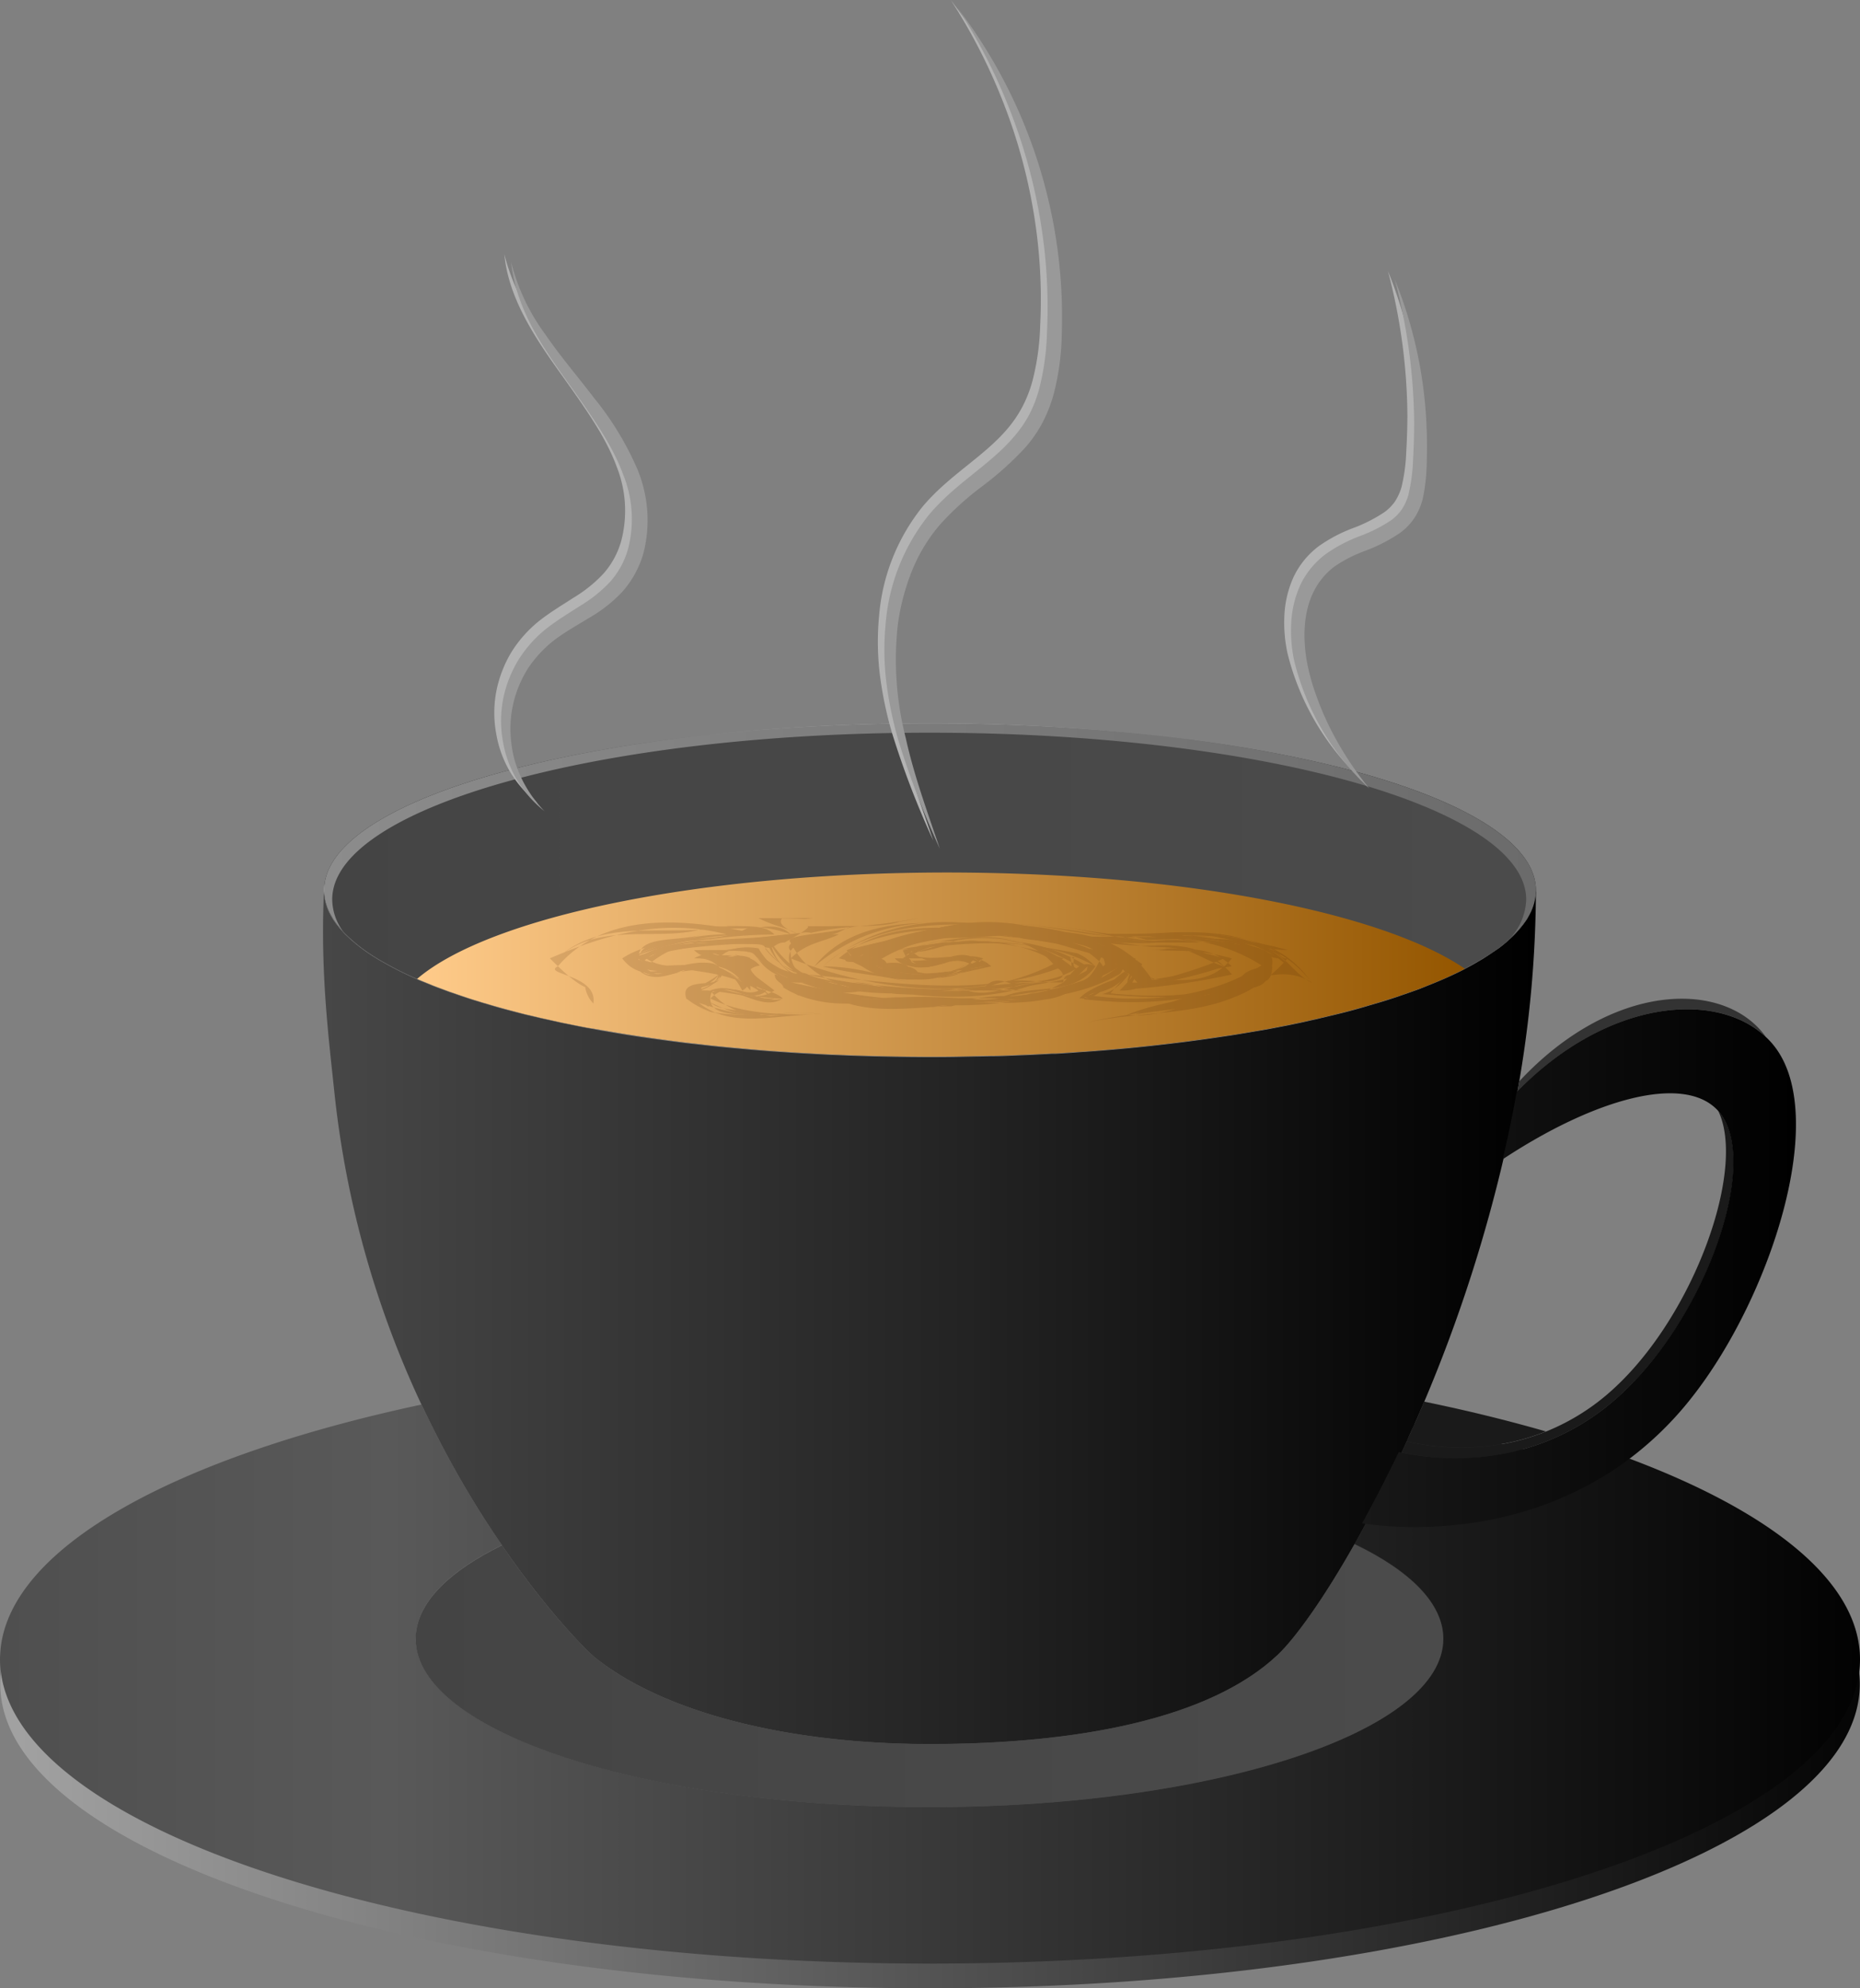 <svg xmlns="http://www.w3.org/2000/svg" xmlns:xlink="http://www.w3.org/1999/xlink" viewBox="0 0 354.74 379.16"><rect x="0" y="0" width="354.74" height="379.16" fill="#808080" stroke="none"/><defs><style>.cls-1{fill:url(#linear-gradient);}.cls-2{fill:url(#radial-gradient);}.cls-3{fill:#1a1a1a;}.cls-4{fill:url(#linear-gradient-2);}.cls-5{fill:url(#linear-gradient-3);}.cls-6{fill:url(#linear-gradient-4);}.cls-7{fill:url(#radial-gradient-2);}.cls-8{fill:url(#linear-gradient-5);}.cls-9{fill:#333;}.cls-10{fill:url(#linear-gradient-6);}.cls-11{fill:url(#linear-gradient-7);}.cls-12{fill:url(#linear-gradient-8);}.cls-13{opacity:0.15;}.cls-14{fill:#4d1f03;}.cls-15{fill:#b3b3b3;}.cls-16{fill:#999;}</style><linearGradient id="linear-gradient" x1="0.05" y1="325.43" x2="354.7" y2="325.43" gradientUnits="userSpaceOnUse"><stop offset="0.01" stop-color="#a1a1a1"/><stop offset="0.99" stop-color="#060606"/></linearGradient><radialGradient id="radial-gradient" cx="177.37" cy="162.37" r="83.51" gradientUnits="userSpaceOnUse"><stop offset="0" stop-color="#fff"/><stop offset="1" stop-color="#242424"/></radialGradient><linearGradient id="linear-gradient-2" x1="61.62" y1="251.21" x2="292.93" y2="251.21" gradientUnits="userSpaceOnUse"><stop offset="0" stop-color="#474747"/><stop offset="0.53" stop-color="#232323"/><stop offset="1"/></linearGradient><linearGradient id="linear-gradient-3" y1="321.2" x2="354.74" y2="321.2" gradientUnits="userSpaceOnUse"><stop offset="0" stop-color="#4f4f4f"/><stop offset="0.21" stop-color="#595959"/><stop offset="1" stop-color="#020202"/></linearGradient><linearGradient id="linear-gradient-4" x1="74.58" y1="319.58" x2="270.57" y2="319.58" gradientUnits="userSpaceOnUse"><stop offset="0" stop-color="#444"/><stop offset="1" stop-color="#4b4b4b"/></linearGradient><radialGradient id="radial-gradient-2" cx="270.64" cy="188.57" r="1.29" gradientUnits="userSpaceOnUse"><stop offset="0" stop-color="#fff"/><stop offset="1"/></radialGradient><linearGradient id="linear-gradient-5" x1="61.82" y1="162.37" x2="292.93" y2="162.37" gradientUnits="userSpaceOnUse"><stop offset="0" stop-color="#fff"/><stop offset="0" stop-color="#8c8c8c"/><stop offset="1" stop-color="#6b6b6b"/></linearGradient><linearGradient id="linear-gradient-6" x1="259.8" y1="241.86" x2="342.53" y2="241.86" gradientUnits="userSpaceOnUse"><stop offset="0" stop-color="#181818"/><stop offset="1"/></linearGradient><linearGradient id="linear-gradient-7" x1="57.82" y1="170.69" x2="285.62" y2="170.69" xlink:href="#linear-gradient-4"/><linearGradient id="linear-gradient-8" x1="79.51" y1="184.02" x2="279.39" y2="184.02" gradientUnits="userSpaceOnUse"><stop offset="0" stop-color="#ffcb8a"/><stop offset="1" stop-color="#945600"/></linearGradient></defs><g id="Layer_2" data-name="Layer 2"><g id="Art"><g id="Coffee"><path class="cls-1" d="M354.7,321.2c0,32-79.4,58-177.34,58S.05,353.2.05,321.2A17.39,17.39,0,0,1,.18,319c2.19-19.7,34.5-36.9,82.33-46.82a183.19,183.19,0,0,0,13.24,22.5c8.7,12.7,16.14,20.09,17.72,21.37,13.11,10.56,36.88,16.51,63.89,16.52,27.45,0,53.17-4.59,66.32-17,3.29-3.11,8.66-10.51,14.66-21.12,1.07-1.88,2.16-3.89,3.26-6q3.31-6.27,6.69-13.6c.49-1.06,1-2.13,1.44-3.22q8.58,1.73,16.5,3.75c6.23,1.58,12.12,3.29,17.63,5.13,30,10,49.05,23.49,50.7,38.46A17.41,17.41,0,0,1,354.7,321.2Z"/><path class="cls-2" d="M292.93,169.8a5.65,5.65,0,0,1-.05.71,2.26,2.26,0,0,1,0,.26,9.14,9.14,0,0,1-.23,1.25c0,.11-.05.2-.08.29a1.81,1.81,0,0,1-.09.31c-.06.18-.12.38-.2.58s-.15.38-.24.58-.16.34-.25.49a3.8,3.8,0,0,1-.26.49,8.38,8.38,0,0,1-.46.75,17.93,17.93,0,0,1-1.59,2c-.23.26-.47.5-.72.76s-.66.62-1,.94h0c-.29.25-.57.51-.88.75s-.56.46-.88.69c-.91.67-1.9,1.35-3,2-.29.17-.58.35-.89.52-.85.52-1.77,1-2.73,1.52-15.74-10.75-54-18.32-98.64-18.32-47.37,0-87.48,8.51-101.24,20.29a63.87,63.87,0,0,1-6.63-3.34c-.38-.21-.75-.42-1.1-.65a31.77,31.77,0,0,1-5.45-4.12c-.24-.23-.49-.46-.72-.7a3.07,3.07,0,0,1-.29-.34,11.55,11.55,0,0,1-.92-1.09,8.72,8.72,0,0,1-.55-.73v0a5.91,5.91,0,0,1-.54-.86l-.34-.61c-.09-.15-.15-.3-.23-.46a9.09,9.09,0,0,1-.49-1.28,3,3,0,0,1-.13-.49,4.34,4.34,0,0,1-.14-.6c0-.18-.06-.37-.08-.55a10,10,0,0,1-.07-1.09c0-.35,0-.72.07-1.07,2-17.06,53-30.73,115.47-30.73C241.18,138,292.93,152.23,292.93,169.8Z"/><path class="cls-3" d="M294.84,273a41.58,41.58,0,0,1-8.61,2.43,46.64,46.64,0,0,1-17.94-.53c.49-1.06,1-2.13,1.44-3.22.64-1.42,1.27-2.88,1.9-4.36C279.84,269,287.6,270.92,294.84,273Z"/><path class="cls-4" d="M292.93,169.8a218.38,218.38,0,0,1-3.18,36.43c-.75,4.35-1.61,8.65-2.56,12.87a285.28,285.28,0,0,1-15.56,48.24c-.63,1.48-1.26,2.94-1.9,4.36-.48,1.09-1,2.16-1.44,3.22q-3.36,7.32-6.69,13.6c-1.1,2.08-2.19,4.09-3.26,6-6,10.61-11.37,18-14.66,21.12-13.15,12.41-38.87,17-66.32,17-27,0-50.78-6-63.89-16.52-1.58-1.28-9-8.67-17.72-21.37a183.19,183.19,0,0,1-13.24-22.5c-.71-1.41-1.41-2.84-2.1-4.31a186,186,0,0,1-16.62-59.45c-1.13-10.79-2.72-23.12-2-38.66a10,10,0,0,0,.07,1.09c0,.18,0,.37.08.55a4.34,4.34,0,0,0,.14.6,3,3,0,0,0,.13.49,9.09,9.09,0,0,0,.49,1.28c.08.16.14.31.23.46a4.19,4.19,0,0,0,.34.61,5.91,5.91,0,0,0,.54.86v0a8.72,8.72,0,0,0,.55.73,11.55,11.55,0,0,0,.92,1.09,3.07,3.07,0,0,0,.29.34c.23.24.48.49.72.7a31.77,31.77,0,0,0,5.45,4.12c.35.23.72.44,1.1.65a63.87,63.87,0,0,0,6.63,3.34c.55.25,1.1.48,1.67.7l1.43.59.92.35,2.13.79,2.23.77,1.38.46,1.09.35,1.12.34q.54.18,1.11.33c1.62.49,3.31,1,5,1.41.86.23,1.74.46,2.63.68l2.71.64,4.13.92,1.49.3c1.11.23,2.25.46,3.41.68l2.43.44c.22.05.45.09.68.12,1.56.28,3.13.54,4.74.8l.8.12c1,.17,2.11.32,3.16.47,2.15.31,4.32.6,6.54.88,1.1.14,2.22.26,3.34.38s2.25.26,3.38.37,2.29.23,3.46.33,2.32.22,3.5.31,2.34.2,3.54.28,2.37.16,3.58.24,2.42.15,3.64.21,2.42.14,3.66.19l4.21.17c4.82.16,9.73.26,14.7.26,2,0,4,0,6-.05s3.92-.06,5.88-.12a3.24,3.24,0,0,0,.44,0c1.35,0,2.66-.07,4-.13,2.38-.08,4.72-.2,7-.33l.75,0c1.28-.08,2.55-.15,3.82-.25s2.51-.17,3.75-.27c4.86-.37,9.55-.84,14.11-1.38,1.47-.18,2.93-.35,4.37-.55,1.16-.15,2.32-.31,3.47-.48l4-.59c2-.32,4.06-.68,6-1l1.59-.29,3.15-.61,1.53-.32c1-.2,2-.43,3-.66.51-.11,1-.21,1.49-.34l2.89-.69,1.43-.35,1.39-.36c1.38-.37,2.74-.75,4-1.14.45-.12.88-.26,1.3-.38,1.31-.38,2.56-.78,3.78-1.19l2.39-.83c1.18-.41,2.33-.84,3.41-1.29l1.09-.44c.95-.38,1.87-.78,2.77-1.18,1.1-.5,2.18-1,3.19-1.54s1.88-1,2.73-1.52c.31-.17.6-.35.89-.52,1.06-.67,2.05-1.35,3-2,.32-.23.59-.46.88-.69s.59-.49.88-.75h0c.35-.32.69-.63,1-.94s.49-.5.72-.76a17.93,17.93,0,0,0,1.59-2,4,4,0,0,0,.46-.75,3.8,3.8,0,0,0,.26-.49c.09-.15.17-.32.25-.49s.16-.39.24-.58.14-.4.2-.58a1.81,1.81,0,0,0,.09-.31c0-.09.05-.18.08-.29a9.14,9.14,0,0,0,.23-1.25,2.26,2.26,0,0,0,0-.26A5.65,5.65,0,0,0,292.93,169.8Z"/><path class="cls-5" d="M354.74,316.48a18.15,18.15,0,0,1-.18,2.56c-4.07,30.85-81.85,55.45-177.2,55.45S4.25,349.89.18,319A18.15,18.15,0,0,1,0,316.48c0-.64.06-1.31.11-2,2-19.51,33.42-36.59,80.3-46.61.69,1.47,1.39,2.9,2.1,4.31a183.19,183.19,0,0,0,13.24,22.5c-9.83,4.82-15.78,10.56-16.41,16.74,0,.36-.06.74-.06,1.09,0,17.74,43.88,32.12,98,32.12s98-14.38,98-32.12c0-6.7-6.25-12.92-16.93-18.06,1.07-1.88,2.16-3.89,3.26-6,4.06.63,23.52,3.2,42.26-7.94q2.38-1.41,4.74-3.12C337.27,287.76,354.74,301.44,354.74,316.48Z"/><path class="cls-6" d="M275.27,312.55c0,17.74-43.88,32.12-98,32.12s-98-14.38-98-32.12c0-.35,0-.73.06-1.09.63-6.18,6.58-11.92,16.41-16.74,8.7,12.7,16.14,20.09,17.72,21.37,13.11,10.56,36.88,16.51,63.89,16.52,27.45,0,53.17-4.59,66.32-17,3.29-3.11,8.66-10.51,14.66-21.12C269,299.63,275.27,305.85,275.27,312.55Z"/><path class="cls-7" d="M272.34,187.92c-1.08.45-2.23.88-3.41,1.29C270.11,188.78,271.24,188.35,272.34,187.92Z"/><path class="cls-8" d="M292.93,169.8a5.65,5.65,0,0,1-.05.71,2.26,2.26,0,0,1,0,.26,9.14,9.14,0,0,1-.23,1.25c0,.11-.05.2-.08.29a1.81,1.81,0,0,1-.09.31c-.06.18-.12.38-.2.58s-.15.38-.24.58-.16.34-.25.49a3.8,3.8,0,0,1-.26.49,8.38,8.38,0,0,1-.46.75,17.93,17.93,0,0,1-1.59,2c-.23.26-.47.5-.72.76s-.66.62-1,.94h0c-.29.25-.57.51-.88.75s-.56.46-.88.69c-.91.67-1.9,1.35-3,2-.29.17-.58.35-.89.52-.85.52-1.77,1-2.73,1.52-15.74-10.75-54-18.32-98.64-18.32-47.37,0-87.48,8.51-101.24,20.29a63.87,63.87,0,0,1-6.63-3.34c-.38-.21-.75-.42-1.1-.65a31.77,31.77,0,0,1-5.45-4.12c-.24-.23-.49-.46-.72-.7a3.07,3.07,0,0,1-.29-.34,11.55,11.55,0,0,1-.92-1.09,8.72,8.72,0,0,1-.55-.73v0a5.91,5.91,0,0,1-.54-.86l-.34-.61c-.09-.15-.15-.3-.23-.46a9.09,9.09,0,0,1-.49-1.28,3,3,0,0,1-.13-.49,4.34,4.34,0,0,1-.14-.6c0-.18-.06-.37-.08-.55a10,10,0,0,1-.07-1.09c0-.35,0-.72.07-1.07,2-17.06,53-30.73,115.47-30.73C241.18,138,292.93,152.23,292.93,169.8Z"/><path class="cls-3" d="M308.14,266.85a45,45,0,0,1-22.53,10.61,50.94,50.94,0,0,1-18.3-.43c.34-.71.66-1.41,1-2.11a46.64,46.64,0,0,0,17.94.53,41.58,41.58,0,0,0,8.61-2.43,42.35,42.35,0,0,0,12.89-8.17c15.41-14.1,25.34-42,19.94-53a7.82,7.82,0,0,1,.63.77C335.54,222.62,325,252.19,308.14,266.85Z"/><path class="cls-9" d="M336.73,197.69c-9.43-8.79-30.06-7.16-47.32,10.44.12-.63.23-1.26.34-1.9,17.52-18.81,38.7-19.5,46.81-8.79A1.38,1.38,0,0,1,336.73,197.69Z"/><path class="cls-10" d="M322.83,266.3a64.19,64.19,0,0,1-13.77,13.16q-2.47,1.73-5,3.12c-19.64,11.15-40,8.57-44.29,7.95,2.31-4.18,4.66-8.73,7-13.61l.51.11a50.94,50.94,0,0,0,18.3.43,45,45,0,0,0,22.53-10.61c16.81-14.66,27.4-44.23,20.16-54.27a7.82,7.82,0,0,0-.63-.77c-6.4-7-23.37-2.38-41.05,9.29,1-4.22,1.89-8.52,2.68-12.87l.11-.1c17.26-17.6,37.89-19.23,47.32-10.44a14.42,14.42,0,0,1,1.64,1.76C349,212.87,337.65,247.38,322.83,266.3Z"/><path class="cls-11" d="M291.08,171.58a11.56,11.56,0,0,1-3.34,7.67h0c-.29.25-.57.51-.88.75s-.56.46-.88.69c-.91.67-1.9,1.35-3,2-.29.17-.58.35-.89.52-.85.52-1.77,1-2.73,1.52s-2.09,1-3.19,1.54c-.9.4-1.82.8-2.77,1.18l-1.09.44c-1.08.45-2.23.88-3.41,1.29l-2.39.83c-1.22.39-2.47.79-3.78,1.19-.42.12-.85.26-1.3.38-1.31.39-2.67.77-4,1.14l-1.39.36-1.43.35-2.89.69c-.51.13-1,.23-1.49.34-1,.23-2,.46-3,.66l-1.53.32-3.15.61-1.59.29c-2,.35-4,.71-6,1l-4,.59c-1.15.17-2.31.33-3.47.48-1.44.2-2.9.37-4.37.55-4.56.54-9.25,1-14.11,1.38-1.24.1-2.49.2-3.75.27s-2.54.17-3.82.25l-.75,0c-2.31.13-4.65.23-7,.33-1.33.06-2.64.1-4,.13a3.24,3.24,0,0,1-.44,0c-2,0-3.91.09-5.88.12s-3.95.05-6,.05c-5,0-9.88-.1-14.7-.26l-4.21-.17c-1.24-.05-2.45-.11-3.66-.19s-2.43-.13-3.64-.21-2.4-.15-3.58-.24-2.38-.17-3.54-.28-2.34-.2-3.5-.31-2.31-.21-3.46-.33-2.27-.23-3.38-.37-2.24-.24-3.34-.38c-2.22-.28-4.39-.57-6.54-.88-1-.15-2.11-.3-3.16-.47l-.8-.12c-1.61-.26-3.18-.52-4.74-.8-.23,0-.46-.07-.68-.12L112,196c-1.16-.22-2.3-.45-3.41-.68l-1.49-.3-4.13-.92-2.71-.64c-.89-.22-1.77-.45-2.63-.68-1.73-.46-3.42-.92-5-1.41q-.57-.15-1.11-.33l-1.12-.34-1.09-.35-1.38-.46-2.23-.77-2.13-.79-.92-.35-1.43-.59c-.57-.22-1.12-.45-1.67-.7a63.87,63.87,0,0,1-6.63-3.34c-.38-.21-.75-.42-1.1-.65a31.77,31.77,0,0,1-5.45-4.12c-.24-.23-.49-.46-.72-.7a3.07,3.07,0,0,1-.29-.34,10.45,10.45,0,0,1-2-6c0-17.57,51-31.8,113.9-31.8S291.08,154,291.08,171.58Z"/><path class="cls-12" d="M279.39,184.76c-1,.52-2.09,1-3.19,1.54-.9.4-1.82.8-2.77,1.18l-1.09.44c-1.08.45-2.23.88-3.41,1.29l-2.39.83c-1.22.39-2.47.79-3.78,1.19-.42.12-.85.26-1.3.38-1.31.39-2.67.77-4,1.14l-1.39.36-1.43.35-2.89.69c-.51.13-1,.23-1.49.34-1,.23-2,.46-3,.66l-1.53.32-3.15.61-1.59.29c-2,.35-4,.71-6,1l-4,.59c-1.15.17-2.31.33-3.47.48-1.44.2-2.9.37-4.37.55-4.56.54-9.25,1-14.11,1.38-1.24.1-2.49.2-3.75.27s-2.54.17-3.82.25l-.75,0c-2.31.13-4.65.23-7,.33-1.33.06-2.64.1-4,.13a3.24,3.24,0,0,1-.44,0c-2,0-3.91.09-5.88.12s-3.95.05-6,.05c-5,0-9.88-.1-14.7-.26l-4.21-.17c-1.24-.05-2.45-.11-3.66-.19s-2.43-.13-3.64-.21-2.4-.15-3.58-.24-2.38-.17-3.54-.28-2.34-.2-3.5-.31-2.31-.21-3.46-.33-2.27-.23-3.38-.37-2.24-.24-3.34-.38c-2.22-.28-4.39-.57-6.54-.88-1-.15-2.11-.3-3.16-.47l-.8-.12c-1.61-.26-3.18-.52-4.74-.8-.23,0-.46-.07-.68-.12L112,196c-1.16-.22-2.3-.45-3.41-.68l-1.49-.3-4.13-.92-2.71-.64c-.89-.22-1.77-.45-2.63-.68-1.73-.46-3.42-.92-5-1.41q-.57-.15-1.11-.33l-1.12-.34-1.09-.35-1.38-.46-2.23-.77-2.13-.79-.92-.35-1.43-.59c-.57-.22-1.12-.45-1.67-.7,13.76-11.78,53.87-20.29,101.24-20.29C225.41,166.44,263.65,174,279.39,184.76Z"/><g class="cls-13"><path class="cls-14" d="M113.17,191.38c.86-5.54-9.85-5.54-6.79-7.07,9.18-10.71,24.49-9.18,38.26-6.12a63.43,63.43,0,0,0-24.48,4.59c4.59,6.12,10.71,0,15.3,1.53,6.12,4.59-6.12,3.06-3.06,6.12,6.12,6.13,15.3,3.07,23,3.07-6.13,0-13.78,0-19.9-3.07,4.59-4.59,9.18,1.53,13.77,0-1.53-1.53-4.59-1.53-6.12-3.06s0-3.06,1.76-3.2a4.51,4.51,0,0,0-2.76-1.63c-2.73.43-5.88,2.16-8.18-1.29h8.42a2.92,2.92,0,0,1,2.73,1.78c4.15,2.81,10.28,2.81,14.87,5.87-3.06-3.06-9.18,0-12.25-3.06,9.19,6.12,18.37,4.59,29.08,4.59-1.53,1.53-3.06,1.53-4.59,1.53,13.78-3.06,30.61,3.07,41.32-9.18-7.65-3.06-15.3-3.06-22.95-4.59,7.65,0,13.77,3.06,21.42,4.59-13.77,13.78-30.61,4.59-45.46,8.33a17.47,17.47,0,0,0-2.35.27c-1.43,0-2.74.06-4,0a23.9,23.9,0,0,1-7.49-1.41,17.51,17.51,0,0,1-3.33-1.65c-.09-1-1.62-1-1.62-2.49,6.13,1.53,10.72,4.59,16.84,3.06-6.12-1.53-13.77-1.53-19.64-6.42a2.62,2.62,0,0,0-2.55-1.23H132.4c7.65,1.53,9.18,3.06,15.3,7.65-4.59,3.06-7.65-1.53-12.24,0,6.12,7.66,13.77,3.06,21.43,4.6-9.19-1.54-18.37,3.06-26-3.07-1.53-4.59,7.65-1.53,6.12-4.59-3.06-6.12-12.24,6.12-16.83-3.06a40.74,40.74,0,0,1,18.36-4.59c-12.24-3.06-23,0-33.67,4.59,1.53,1.53,4.59,4.59,6.74,5.48A5.61,5.61,0,0,0,113.17,191.38Zm22-14.18c-10.38,1-22.63-2.07-30.28,7.11,7.65-9.18,19.9-4.59,28.79-7.08Zm10.13,16.41c-5.21-1.65-9.8-.11-11.33-4.71,4.59,0,10.71,1.53,15.3,1.53-4.59,3.07-10.71-4.59-15.3,0,3.06,1.53,6.12,3.07,9.18,3.07-4.59,0-9.18,0-12.24-3.07,0-1.53,4.59-3.06,6.12-4.59-6.12-3.06-13.77,3.06-18.36-3.06,4.59-3.06,10.71-3.06,15.3-4.59-4.59,1.53-12.24,0-12.24,4.59,0,7.65,10.71-1.53,15.3,1.53,1.53,3.06-6.12,4.59-6.12,6.12,4.59,4.6,13.77,3.07,19.9,3.07a21.41,21.41,0,0,0-3.73.26Z"/><path class="cls-14" d="M135.14,192c.32,0-1.21-1.54-1.21-1.54,4.59-4.59,9.18,1.53,13.77,0-6.12-4.59-6.12-7.65-13.77-9.18h8.42a2.92,2.92,0,0,1,2.73,1.78c2.62,4.34,7.22,1.28,10.28,4.34a4.67,4.67,0,0,0-6.13,0s1.54,1.53,1.92,1.5a13.91,13.91,0,0,0,2.73,1.26,18.81,18.81,0,0,0,3,.75,26.61,26.61,0,0,0,4.22.32c.54-.32,1.64-.51,4.58-.47,11.1-1.83,21.82,2.77,32.53-1.83-6.12,3.06-13.77,1.53-19.9,3.06,12.25-1.53,24.49-1.53,35.2-7.65-13.77-7.65-32.14-9.18-47.44-1.53,1.53,0,3.06,0,3.06,1.53-1.53-1.53-7.65,0-6.12-1.53,16.83-9.18,35.2-9.18,52,1.53,1.54,0-1.53,4.59-6.09,4.86-3.3,1-2.1,1.19-.46,1.3,9.83.65,19.67.18,29.51-3.1-7.65,3.06-15.3,3.06-23,6.13,12.25,1.53,26-12.25,35.21-6.13-7.5-9.64-19.5-10.28-31.28-9.27-1.7.14-3.4.31-5.32.44-18.5,1.18-46.05-9.53-58.29,5.77,19.89-16.83,44.38-3.06,65.41-4.59h8a29.13,29.13,0,0,0-7.26-.4l-3.48.2c-9.16-1.33-18.34-4.39-27.52-2.86,9.18-1.53,16.83,1.53,25.7,1.75,1.55,0,3.13-.11,4.73-.16,11.15-.41,22.83-.52,29.26,9.12-3.07-1.53-4.6-4.59-7.66-6.12,1.53,0,1.53,1.53,3.06,1.53C234.94,195,221.17,192,207.39,195c6.12-1.53,12.25-1.53,18.37-4.6a66.73,66.73,0,0,1-14.45.58c-1.56-.1-3.11-.24-4.65-.41.73-.17-.8-.17-.8-.17,3.06-3.06,10.72-4.59,9.18-4.59-12.24-13.77-36.73-10.71-52-3.06,4.59,1.53,7.65,3.06,12.24,3.06-1.53-3.06-6.12,0-9.18-3.06,15.3-7.65,30.61-6.12,45.91,0-7.65,10.72-19.89,6.12-30.61,9.18-1,0-2.08,0-3.17.11-5.47.3-11.68,1-17.1-.87a29.17,29.17,0,0,1-4.22-.59,21.6,21.6,0,0,1-3-.89c-3.11.71-1.58-.82-3.11-2.35,4.59-1.53,9.18,1.53,13.77,1.53-6.12-1.53-15.31,0-19.9-8a12.31,12.31,0,0,0-4-.05,6.81,6.81,0,0,0-3.68,2c7.65-3.06,4.59,4.59,10.71,7.65-4.59,0-9.18-1.53-13.77-1.53-1.53-1.53,6.12-1.53,3.06-4.59-4.59-3.06-15.3,4.59-15.3-1.53,1.53-6.12,13.77-1.53,21.42-6.12h-7.65c4.59,1.53,9.18-1.53,12.24,1.53a86.64,86.64,0,0,0-27.54,4.59c4.59,6.12,12.24,0,16.83,3.06,1.53,1.53-4.59,1.53-6.12,4.59,4.59,1.53,9.18,3.07,13.77,3.07-4.59,0-9.18,0-9.18-3.07,0-4.59,7.65,1.53,10.71-1.53-7.65-1.53-1.53-9.18-9.18-6.12,7.65-1.53,3.06,1.53,7.65,6.12-3.06,1.53-7.65-3.06-11.08,1.88A5.81,5.81,0,0,0,135.14,192Zm-3.7-2.45c2.49-.62,7.08-2.15,5.55-5.21-3.06-3.06-10.71,6.12-15.3-1.53,7.65-4.59,15.3-3.06,22.95-4.59-7.65,1.53-16.83,0-24.48,4.59,4.59,7.65,12.24-1.53,16.83,3.06,0,1.53-3.06,3.06-4.84,3A4.3,4.3,0,0,0,131.44,189.52Z"/><path class="cls-14" d="M184.84,176.45c10.31-1.32,22.55,1.74,34,3.16,1.16,0,2.31.06,3.44.08,2.27,0,4.48,0,6.52,0-3.06,0-5.74,0-8.42-.19-1.34-.1-2.68-.24-4.07-.46s-2.94-.52-4.41-.89l4.15,0c9.66,0,20.21.37,29.58,3.05-7.65,0-15.3-4.59-24.48-3.06,7.65,3.06,23,0,21.42,6.12-3.06,7.65-16.83,7.65-26,9.19,6.12-1.54,10.71-4.6,16.83-4.6a87.06,87.06,0,0,1-23,1.52,28.15,28.15,0,0,1-4-.4c2.51-2.65,11.7-2.65,7.1-5.71-13.77-10.71-33.67-7.65-50.5-3.06l3.06,3.06c12.24-9.18,35.2-7.65,47.44,0-1.53-1.53-4.59-4.59-7.65-4.59a8.41,8.41,0,0,1,7.65,4.59c-19.89,9.19-42.85,7.65-62.74,3.06,4.59-1.53,9.18,1.53,13.77,1.53-6.12-1.53-13.77-1.53-19.45-6.73a1.8,1.8,0,0,0-2-1.3,19.83,19.83,0,0,0-9.18,1.91c7.65-1.53,7.65,0,10.71,6.12-7.65-4.59-15.3-3.06-22.95-6.12,9.18-4.59,19.89-3.06,29.08-4.59-4.6-1.53-7.66-1.53-12.25-1.53,4.59,1.53,9.18-1.53,12.25,1.53h0c-9.19,3.06-21.43-1.53-29.08,6.12,7.65,3.06,15.3-4.59,19.89,4.59,1.53-1.53-1.53-4.59,1.53-6.12-3.06-1.53-7.65,1.53-10.71-1.53h9.18c1,0,2,0,2.52.58,3.6,5.54,11.26,4,15.85,7.07-3.06-3.06-9.18,0-12.25-3.06a11.62,11.62,0,0,0,6.6,3.8c.88.26,1.82.49,2.77.67a34.89,34.89,0,0,0,3.83.51c5.17-.39,8.23-.39,12.82-.39L172.19,192c10.72,0,21.43-1.53,32.14-3.06H202.8c4.59,0,7.65-1.53,9.18-6.12-13.77-4.59-32.14-9.18-45.91,0,1.53,0,3.06,0,3.06,1.53-1.53-1.53-7.65,0-6.12-1.53,16.83-9.18,35.2-9.18,52,1.53,1.54,0-1.53,4.59-6.56,5.08-2.42.82-.76,1,.93,1.08,10.16.65,20.28.18,30.12-3.1-4.59,0-7.65,3.06-10.71,3.06,4.59-3.06,15.3,0,12.24-6.12s-15.3-6.12-22.95-6.12c9.18,0,22.95-1.53,29.07,7.65-6.88-8-17.21-7.46-27.11-7.31-1.65,0-3.3,0-4.92,0a23.07,23.07,0,0,0-4.7-.33,26.07,26.07,0,0,1,8.25,1c1.4,0,2.81-.05,4.21-.1,7-.24,13.94-.48,19.68,5.26,0,1.53-4.59,0-6.12,3.06,0-3.06,6.12-3.06,4.59-3.06-6.88-4.59-14.63-5.74-22.63-5.7l-4.22.06c-9.88-.48-17.53-3.54-27.06-2.21C185.61,176.44,184.84,176.45,184.84,176.45Z"/><path class="cls-14" d="M155.06,175.09c-1.23,0-4.29,0-5.83,0-1.53,1.53,3.07,3.06,3.07,3.06a40.9,40.9,0,0,1-4.92,1.76,23.43,23.43,0,0,0-2.45,0c-7.75.51-16.36-1.79-23.24,2.8,6.12,4.59,15.3-1.53,21.42,6.12,0-7.65-1.53-4.59-9.18-7.65h9.18c1,0,1.27.72,2,1.56,4.14,4.56,11.8,3,16.39,6.09-4.59-1.53-7.65-1.53-12.25-1.53,0,0,1.54,1.53,1.92,1.5a13.91,13.91,0,0,0,2.73,1.26,18.81,18.81,0,0,0,3,.75,26.61,26.61,0,0,0,4.22.32c.54-.32,1.64-.51,4.58-.47,11.1-1.83,21.82,2.77,32.53-1.83-6.12,3.06-13.77,1.53-19.9,3.06,12.25-1.53,24.49,0,35.2-6.12,1.53-1.53,0-3.06-1.53-4.59,0,1.53,1.53,1.53,1.53,3.06-13.77-9.18-33.67-7.65-49-3.06,0,1.53,0,3.06,3.06,3.06-1.53-1.53-7.65,0-6.12-1.53,16.83-9.18,38.26-7.65,55.1,1.53-3.07,3.06-6.13,3.06-9,5.59,1.58.19,3.17.35,4.76.48,8,.62,16,.27,24.15-3-6.12,3.06-13.77,4.59-19.89,6.13,9.18-4.6,24.48,0,24.48-10.72,0-3.06-10.71-3.06-16.83-4.59a48.87,48.87,0,0,1,21.42,4.59c-10.71-6.12-21.42-4.59-32.14-4.59h0c-1.14,0-2.56-.05-3.56-.09l5,.16a117.77,117.77,0,0,1,29.14,4.52c-9.37-4-19.92-4.52-29.58-4.58-1.4,0-2.87,0-4.59-.1,1.72.22,3.6.37,5.27.42s3.35,0,5.06,0c10.26-.15,21.17-.72,26.9,7.31-6.12-9.18-19.89-7.65-29.07-7.65,7.65,3.06,22.95-3.06,22.95,7.65,1.53,3.06-6.12,3.06-9.18,4.59,1.53-1.53,4.59-3.06,6.12-3.06-9.84,3.28-19.68,3.75-29.51,3.1-1.64-.11-2.84-.32.46-1.3,4.56-.27,7.63-4.86,6.09-4.86-15.3-10.71-36.73-9.18-52-1.53,1.53,1.53,4.59,1.53,6.12,1.53,0-1.53-1.53-1.53-3.06-1.53,15.3-6.12,33.67-6.12,47.44,1.53-12.24,9.19-27.54,6.12-41.32,7.65l1.53-1.53c-4.59,0-7.65,0-12.82.39a34.89,34.89,0,0,1-3.83-.51c-.95-.18-1.89-.41-2.77-.67-2-.74-3.53-.74-5.07-2.27,1.54-1.53,4.6-3.06,6.13,0-4.59,0-7.66-1.53-11.28-5-.46-.75-1.48-.83-2.5-.9-3.06-.19-6.12-.19-9.18,1.34h10.71c-1.53,1.53-1.53,3.06-1.53,4.59-6.12-6.12-13.77,0-19.89-3.06,6.88-6.88,15.49-4.3,23.24-4.52a17.36,17.36,0,0,1,2.74,0c.22.1,1.44-.39,4.63-1.58a26.58,26.58,0,0,0-3.83-1.53,25.46,25.46,0,0,1-3.83-1.53c3.06,0,6.13,0,8.84.16Z"/><path class="cls-14" d="M175.5,191.53c8.94.43,16.59.43,25.77-2.63-3.06,1.53-7.65,1.53-10.71,1.53,6.12-1.53,22.95,0,19.89-7.65-1.53-4.59-13.77-3.06-21.42-4.59h1.53c-9.19,0-19.9,0-27.55,4.59,16.83-9.18,38.26-6.12,53.57,1.53-4.6,1.53-6.13,6.12-10.14,6.12,1.55.15,3.1.27,4.65.35,10.83.61,21.46-.44,31.5-6.47,0,0-4.59-3.06-7.65-4.59,3.06,0,6.12,1.53,9.18,3.06-3.06,0-6.12-3.06-10.71-3.06,3.06,1.53,6.12,3.06,9.18,3.06-9.37,6.7-19.92,8.12-30.87,7.6q-2.34-.1-4.71-.33c3.44-1.15,5-2.68,8-4.21-10.71-13.77-38.26-9.18-52-3.06,3.06,4.59,9.18,0,12.24,3.06-3.06-3.06-6.12,0-9.18-3.06,13.77-9.18,29.08-3.06,44.38-1.53-4.59,15.31-26,7.65-38.26,10.71l1.53-1.53c-4.59,0-7.65,0-12.82.39a34.89,34.89,0,0,1-3.83-.51c-.95-.18-1.89-.41-2.77-.67a11.62,11.62,0,0,1-6.6-3.8c3.07,3.06,6.13,0,9.19,3.06v-1.53c1.53,0,4.59,1.53,6.12,1.53-6.12-3.06-13.78,0-18.08-5.58-.84-1.09-1.43-1.81-2.58-1.88-3.45-.19-6.89-.19-9.95,1.34h10.71c-4.59,1.53,0,4.59,0,6.12-6.12-7.65-15.3-1.53-21.42-6.12,10.71-2.68,20.9-3.79,31.18-4.86a4.11,4.11,0,0,1,1.84,0c5.24-1.26,11.36-1.26,16-2.08,1.51-.22,3-.46,4.56-.71-1.27.25-2.51.47-3.71.64-2.41.89-7,.89-10.46.83-1.16,0-2.34.05-3.54.05h-3.71c1.53,0-4.19,3.09-4.19,3.09-1.94,0-1.94,1.5-3.8.87-.17-.55-1.59-.55-3-.57-7.14-.14-14.44-1.09-21.13,2.73,7.65,3.06,16.83,1.53,24.48,6.12-4.59-6.12-6.12-7.65-13.77-6.12,3.06-1.53,6.12-1.53,9.18-1.34,1,.07,2,.15,2.5.9,3.62,3.5,6.69,5,11.28,5-1.53,0-3.06,0-4.59-1.53,0,1.53,1.53,3.06,3.17,3.64a19.92,19.92,0,0,0,2.86.72,29.34,29.34,0,0,0,4.25.44c14.2-.21,29.51,1.32,43.28-1.74-4.59,3.06-10.71,1.53-15.3,1.53,6.12,0,27.55-1.53,19.89-7.65-10.71-9.18-30.61-9.18-41.32,0-4.59,3.06,6.12-1.53,6.12,3.06a17.37,17.37,0,0,1-12.24-4.59c18.36-3.06,39.79-7.65,55.1,3.06-1.54,1.53-3.07,4.59-6.4,5.31,1.7.16,3.39.29,5.09.39,8.5.49,17,.1,25.79-2.64h-1.53c1.53,0,3.06,0,3.06-3.06-8.2,4.92-16.79,5.94-25.56,5.56-1.75-.08-3.51-.21-5.28-.38a69,69,0,0,1,4.83-5.18c-15.31-9.18-38.27-9.18-55.1-1.53,4.59,3.06,9.18,3.06,15.3,3.06-4.59-1.53-9.18,1.53-12.24-4.59,15.3-4.59,33.67-6.12,49,3.06-6.12-4.59-13.77-6.12-21.42-6.12,7.65,3.06,15.3-1.53,21.42,6.12-12.24,7.65-26,6.12-38.26,7.65,6.12,0,13.78-3.06,19.9-1.53H179.84c-1.53,0-3.06,1.53-4.93,1A2.47,2.47,0,0,0,175.5,191.53Z"/><path class="cls-14" d="M181.8,189.12c-11.14-1.75-29.5,4.38-35.52-9.27-1.55-.11-3.1-.21-4.64-.27-6.18-.24-12.3.14-18.42,3.2,4.59,3.06,9.18,0,13.77,1.53-1.53-1.53-3.06-1.53-4.59-1.53h9.18c-1.53,1.53,3.06,4.59,0,6.12-4.59-9.18-13.77-1.53-19.89-6.12,6.73-2.45,13.46-2.94,20.2-3,1.68,0,3.37,0,5.05,0,2.29,9.18,11.48,6.12,17.6,9.18-4.59-3.06-10.71,0-13.77-4.59-1.54-4.59,3.06-4.59,6.12-6.12-3.06,0-7.66,1.53-6.12,3.06,0,6.12,6.12,6.12,12.24,6.12h-1.53c6.12,0,12.24,3.06,17.84,1.6C182,189,183.18,189,181.8,189.12Zm-59-4.82c6.58,0,12.7-1.52,18.82,3.07-4.59-6.12-12.24-1.53-18.36-3.06,6.12-5.35,13-5.35,20.08-4.78,1.42.11,2.84.25,2.68,1.32,6.32,8.05,15.5,6.52,23.15,8.05-4.59,0-10.71-1.53-15.3-3.06,3.06,1.53,6.12,1.53,9.18,3.06-4.59-3.06-12.24-1.53-17.06-7.91.1-1-1.35-1-2.8-1.07-7.22-.19-14.41-.17-21.13,2.92C121.66,183.35,122,183.84,122.76,184.3Z"/><path class="cls-14" d="M170,189.53c8.34-.63,17.53-.63,25.18-.63H178.31c-4.59,1.53-10.71-1.53-15.3-1.53,10.71,1.53,21.43,1.53,32.14,1.53-15.31-1.53-38.26,6.13-48.3-9.5-1.25,0-2.49-.06-3.74-.06a54.15,54.15,0,0,0-15.3,1.91,147.33,147.33,0,0,1,15.3-1.34c1.25,0,2.49-.08,3.74-.11,7,13.7,26.87,7.57,39.12,9.1h-1.53c4.59,1.53,9.18-1.53,13.77-1.53-15.3,0-39.79,7.66-47.44-7.65-1.54-1.53,7.65-1.53,12.24-3.06-1.53,0-3.06,1.53-4.59,1.53H160c-3.06,1.53-6.12,1.53-9.18,4.59,15.3,6.12,36.73,9.18,52,0-9.18-3.06-19.89-4.59-29.08-1.53,4.59,4.59,9.19,0,13.78,1.53-9.19,6.12-18.37,4.59-26-1.53,7.65,6.12,16.83,4.59,26,3.06-4.59-6.12-10.72,3.06-15.31-1.53,4.59,4.59,12.25-3.06,16.84,1.53-7.66,1.53-15.31,3.06-23,0,7.65,3.06,15.3,1.53,23,0-7.66,1.53-21.43,6.12-27.55-3.06,16.83-4.59,45.91-9.18,56.63,6.12-10.72-15.3-39.8-9.18-56.63-6.12,9.18-4.59,19.89-4.59,30.61-3.06-10.72-1.53-23-3.06-32.14,4.59,7.65,1.53,19.89,7.65,27.55,0H172.19c4.59-3.06,10.72-3.06,15.31-3.06-4.59-1.53-10.72,3.06-15.31,1.53,4.59,3.06,10.72,0,15.31,1.53-9.19,6.12-16.84,4.59-26,0,9.18,3.06,16.83,4.59,26,1.53-4.59-6.12-10.72,3.06-15.31-1.53,4.59,3.06,9.18-1.53,13.78,0-7.66,6.12-16.84,1.53-24.49,0,16.83-6.12,44.38-10.71,58.13,4.71,1.54-.07,3.09-.12,4.62-.12h-3.18c-1.08,0-2.18,0-3.11-.08-9-15.22-30.44-6-44.22-9.1,15.31,1.53,36.73-6.12,46,8.68,1.17-.07,2.43-.21,3.7-.38s2.55-.39,3.83-.65q-2.53.69-5,1.2c-1.68.34-3.35.62-4.94.82-13-15.79-40.52-11.2-55.82-5.08,7.65,3.06,16.83,6.12,24.49,0-4.6,0-10.72,3.06-15.31,0,6.12,4.59,10.71-1.53,16.84,0-9.19,4.59-18.37,6.12-26-1.53,7.65,6.12,16.83,7.65,26,1.53H172.19c9.18-4.59,21.43-4.59,30.61,1.53-15.3,6.12-32.14,3.06-49,1.53,15.3,3.06,29.08,4.59,44.38,1.53-7.65,3.06-16.84,3.06-24,2.33Z"/><path class="cls-14" d="M193.05,187.67c-1-.3-4-1.83-5.55,1.23,4.59-3.06,9.18-1.53,13.77-1.53-3.06,0-6.12,0-9.18,1.53,6.12-1.53,12.24-1.53,16.83-4.59-3.06-1.53-4.59,1.53-6.12,3.06,1.53,0,3.06-1.53,4.59-3.06,0,3.06-4.59,0-4.59,3.06h-7.65c3.06,0,10.71,0,6.12-3.06-6.12-7.65-18.36-6.12-29.08-3.06,1.53,3.06,4.59,0,7.65,1.53h-9.18c4.59,4.59,12.25-3.06,16.84,1.53-9.19,3.06-18.37,3.06-26-3.06,18.36-4.59,39.79-9.18,55.1,3.06a28.77,28.77,0,0,0-1.7,4c1.38-.1,3-.3,4.52-.55a86.73,86.73,0,0,0,14-3.42c-3.44-1.15-6-3.15-9-3.44a8.76,8.76,0,0,0-3.28.34c1.22,0,2.27,0,3.28.07a28.25,28.25,0,0,1,9,1.5,81.4,81.4,0,0,1-9.51,3.29c-1.64.46-3.28.86-4.88,1.2-.91.1-2.44.1-4,.1,0-1.53,1.54-3.06,1.54-4.59-16.84-4.59-36.74-9.18-53.57,0,7.65,4.59,15.3,3.06,23,1.53-4.6-3.06-9.19,1.53-13.78-1.53,12.25-6.12,23-4.59,33.67,1.53-4.59,3.06-9.18,3.06-15.3,3.06,1.53,0,3.06,0,3.91,0Zm11.8-5.13c-.52,3.3,1,1.77,2.54,1.77-12.24-7.65-24.48-4.59-36.73-3.06,4.59,7.65,10.71-1.53,15.31,3.06-7.66,1.53-18.37,4.59-24.49-3.06,18.36-3.06,41.32-9.18,56.63,4.59-15.31-12.24-38.27-9.18-56.63-4.59,7.65,6.12,16.83,6.12,26,3.06-4.59-4.59-12.25,4.59-16.84-3.06,7.65-1.53,13.78-1.53,21.43-1.53-6.12,0-13.78-1.53-19.9,3.06H186c-4.6-1.53-9.19,3.06-13.78,0,4.59-4.59,10.72-3.06,15.31-3.06-4.59,0-10.72,0-15.31,1.53,1.53,3.06,4.59,4.59,7.65,1.53-3.06-1.53-6.12,1.53-7.65-1.53,10.72-1.53,23-4.59,32.14,3.06,0,0,0-1.53-.31-1.63A3.6,3.6,0,0,1,204.85,182.54Z"/><path class="cls-14" d="M206.72,182.46a14.3,14.3,0,0,1,2.2,1.85l-9.18,4.59c4.59,0,7.65-1.53,10.71-3.06-6.12,3.06-13.77,3.06-19.89,4.59,6.12-3.06,13.77,0,18.36-6.12-10.71-6.12-24.48-4.59-36.73-3.06,4.59,7.65,10.72-3.06,15.31,3.06-9.19,3.06-18.37,3.06-26-3.06,18.36-4.59,38.26-6.12,55.1,1.53,1.53,1.53,0,3.06-.85,5.1.28.26,1.83.08,3.44-.16a84.91,84.91,0,0,0,14.24-3.41,21.15,21.15,0,0,0-9.18-3.46,48,48,0,0,0-4.83-.28c-19.66-2.38-47.21-10-62.51,3.74,6.12,1.53,10.71,1.53,16.83,3.06-6.12-1.53-10.71-3.06-16.83-3.06,19.89-16.83,42.85-3.06,64.09-4a23.09,23.09,0,0,1,3.82.14,14.94,14.94,0,0,1,10.14,5.4c-4.59,1-9.18,1.76-13.75,2.28-1.53.17-3.05.32-4.57.43a9.6,9.6,0,0,1-3.11.35c1.53-1.53,4.6-4.59,3.07-6.12-16.84-9.18-38.27-7.65-55.1,0,9.18,4.59,16.83,3.06,26,1.53-4.59-4.59-12.25,4.59-15.31-3.06,10.72-3.06,23-1.53,33.3.57C206.17,182.15,206.72,182.46,206.72,182.46Zm10,4.18c1.38-.8,1.38-.8,3.48.07,1.22.08,2.55.16,3.87.2,4,.08,7.8-.3,10.86-4.13a40.83,40.83,0,0,0-11.62-1.5c-1.3,0-2.67-.11-4-.22a30.16,30.16,0,0,0,4,0c3.87-.21,8.18-.21,11.62,3.23-3.32.51-6.67,1.11-10.06,1.69-1.69.29-3.37.58-5,.81-12.53-11.68-41.61-11.68-56.91-4,7.65,4.59,15.3,4.59,23,1.53-4.6-3.06-10.72,0-15.31-1.53,9.18-4.59,18.37-3.06,27.55-1.53-9.18-1.53-18.37-3.06-27.55,1.53,4.59,3.06,10.71,0,15.31,0-6.13,6.12-16.84,4.59-23-1.53,18.36-4.59,39.79-7.65,54.88,2.62A17.72,17.72,0,0,0,216.73,186.64Z"/></g><path class="cls-15" d="M102.53,153.17a22.31,22.31,0,0,1-5.16-5.82,21.36,21.36,0,0,1-2.73-7.41,21.9,21.9,0,0,1,0-8,23.23,23.23,0,0,1,2.88-7.54,23.7,23.7,0,0,1,5.41-6.06c2.13-1.66,4.39-3,6.51-4.38a26.18,26.18,0,0,0,5.68-4.59,15.88,15.88,0,0,0,3.35-6.17A22.69,22.69,0,0,0,117.61,89c-1.7-4.65-4.51-8.92-7.41-13.12s-6.09-8.33-8.74-12.83-4.8-9.39-5.27-14.57a39.11,39.11,0,0,0,6.51,13.78c2.88,4.22,6.24,8.11,9.38,12.24A57.63,57.63,0,0,1,120.26,88a25.24,25.24,0,0,1,1.14,16.09,19,19,0,0,1-4,7.27,27.62,27.62,0,0,1-6.35,5c-2.23,1.37-4.46,2.61-6.44,4.07a23,23,0,0,0-5,5.24,21.43,21.43,0,0,0-3.45,14.07,20.72,20.72,0,0,0,2,7.22A24,24,0,0,0,102.53,153.17Z"/><path class="cls-15" d="M178,160.32a167.63,167.63,0,0,1-7.9-20.62,71.65,71.65,0,0,1-2.28-10.91,51.94,51.94,0,0,1-.17-11.22,38.19,38.19,0,0,1,8.26-20.89c5-6,11.68-9.54,16.21-14.88A22.53,22.53,0,0,0,195,77.56a24.35,24.35,0,0,0,1.89-4.83,47.27,47.27,0,0,0,1.49-10.56,100.14,100.14,0,0,0-1.25-21.66,104,104,0,0,0-5.8-21A107.85,107.85,0,0,0,181.33,0a97.09,97.09,0,0,1,19.88,62.29,48.53,48.53,0,0,1-1.51,11.22,27.05,27.05,0,0,1-2.08,5.42,25.36,25.36,0,0,1-3.28,4.83A61.53,61.53,0,0,1,186,91.3,56,56,0,0,0,178,98.5a32,32,0,0,0-5.44,9,43.15,43.15,0,0,0-2.66,10.32,60.38,60.38,0,0,0,1.54,21.5C173.05,146.45,175.59,153.36,178,160.32Z"/><path class="cls-15" d="M259.86,148.87a49.21,49.21,0,0,1-14.29-24.2,27.39,27.39,0,0,1-.61-7.3,19.89,19.89,0,0,1,1.73-7.28,15.84,15.84,0,0,1,4.82-5.92,28.78,28.78,0,0,1,6.51-3.44,28.89,28.89,0,0,0,5.94-3,8.5,8.5,0,0,0,2.11-2.12,10.09,10.09,0,0,0,1.24-2.77,33.79,33.79,0,0,0,.89-6.64c.13-2.31.21-4.61.22-6.92a110.61,110.61,0,0,0-3.71-27.58,83.62,83.62,0,0,1,6.05,27.51c.12,2.37.15,4.74.07,7.11a35.65,35.65,0,0,1-.78,7.27,12.17,12.17,0,0,1-1.57,3.62,11.55,11.55,0,0,1-2.78,2.88,31.22,31.22,0,0,1-6.53,3.37,26,26,0,0,0-5.91,3,13.45,13.45,0,0,0-4,4.8c-1.91,3.84-2.07,8.49-1.37,12.91a39.12,39.12,0,0,0,1.75,6.59,52,52,0,0,0,2.67,6.37A62.88,62.88,0,0,0,259.86,148.87Z"/><path class="cls-16" d="M103.83,154.69a22.13,22.13,0,0,1-5.16-5.82,21.32,21.32,0,0,1-2.74-7.4,22.18,22.18,0,0,1,0-8,23.2,23.2,0,0,1,2.89-7.53,23.56,23.56,0,0,1,5.41-6.07c2.12-1.66,4.38-3,6.5-4.38a26,26,0,0,0,5.69-4.59,16,16,0,0,0,3.35-6.16,22.65,22.65,0,0,0-.92-14.24c-1.7-4.65-4.51-8.91-7.41-13.12s-6.08-8.33-8.74-12.82S98,55.16,97.49,50A39.24,39.24,0,0,0,104,63.77c2.88,4.21,6.23,8.1,9.38,12.23a57.63,57.63,0,0,1,8.18,13.48,25.38,25.38,0,0,1,1.14,16.09,19,19,0,0,1-4,7.28,27.36,27.36,0,0,1-6.36,5c-2.23,1.37-4.45,2.61-6.43,4.08a23,23,0,0,0-5,5.23,21.45,21.45,0,0,0-3.44,14.07,20.8,20.8,0,0,0,2,7.22A23.86,23.86,0,0,0,103.83,154.69Z"/><path class="cls-16" d="M179.24,161.85a169.4,169.4,0,0,1-7.9-20.63,73,73,0,0,1-2.27-10.9,51.4,51.4,0,0,1-.17-11.23,38.07,38.07,0,0,1,8.26-20.89c5-6,11.68-9.54,16.2-14.88a22.51,22.51,0,0,0,2.93-4.23,24.65,24.65,0,0,0,1.88-4.84,47.78,47.78,0,0,0,1.5-10.56A100.15,100.15,0,0,0,198.41,42a104.21,104.21,0,0,0-5.8-21,106.9,106.9,0,0,0-10-19.51,97.22,97.22,0,0,1,19.89,62.3A48.44,48.44,0,0,1,201,75a27.05,27.05,0,0,1-2.08,5.42,25.05,25.05,0,0,1-3.28,4.83,60.87,60.87,0,0,1-8.38,7.54,56.12,56.12,0,0,0-7.94,7.21,31.73,31.73,0,0,0-5.44,9,42.82,42.82,0,0,0-2.67,10.32,60.6,60.6,0,0,0,1.55,21.5C174.35,148,176.89,154.89,179.24,161.85Z"/><path class="cls-16" d="M261.16,150.39a49.13,49.13,0,0,1-14.29-24.2,26.91,26.91,0,0,1-.61-7.29,19.88,19.88,0,0,1,1.72-7.29,15.84,15.84,0,0,1,4.83-5.91,28.53,28.53,0,0,1,6.5-3.44,28.74,28.74,0,0,0,5.95-3,8.45,8.45,0,0,0,2.1-2.12,9.7,9.7,0,0,0,1.25-2.77,33.69,33.69,0,0,0,.89-6.64q.19-3.45.21-6.92A110.06,110.06,0,0,0,266,53.27a83.57,83.57,0,0,1,6.05,27.51c.11,2.36.14,4.74.06,7.11a35.59,35.59,0,0,1-.77,7.26,12,12,0,0,1-1.58,3.63,11.3,11.3,0,0,1-2.77,2.87,31,31,0,0,1-6.53,3.37,26.24,26.24,0,0,0-5.91,3,13.44,13.44,0,0,0-4,4.8c-1.92,3.84-2.07,8.49-1.38,12.91a39.57,39.57,0,0,0,1.75,6.59,54.6,54.6,0,0,0,2.67,6.37A62.6,62.6,0,0,0,261.16,150.39Z"/></g></g></g></svg>